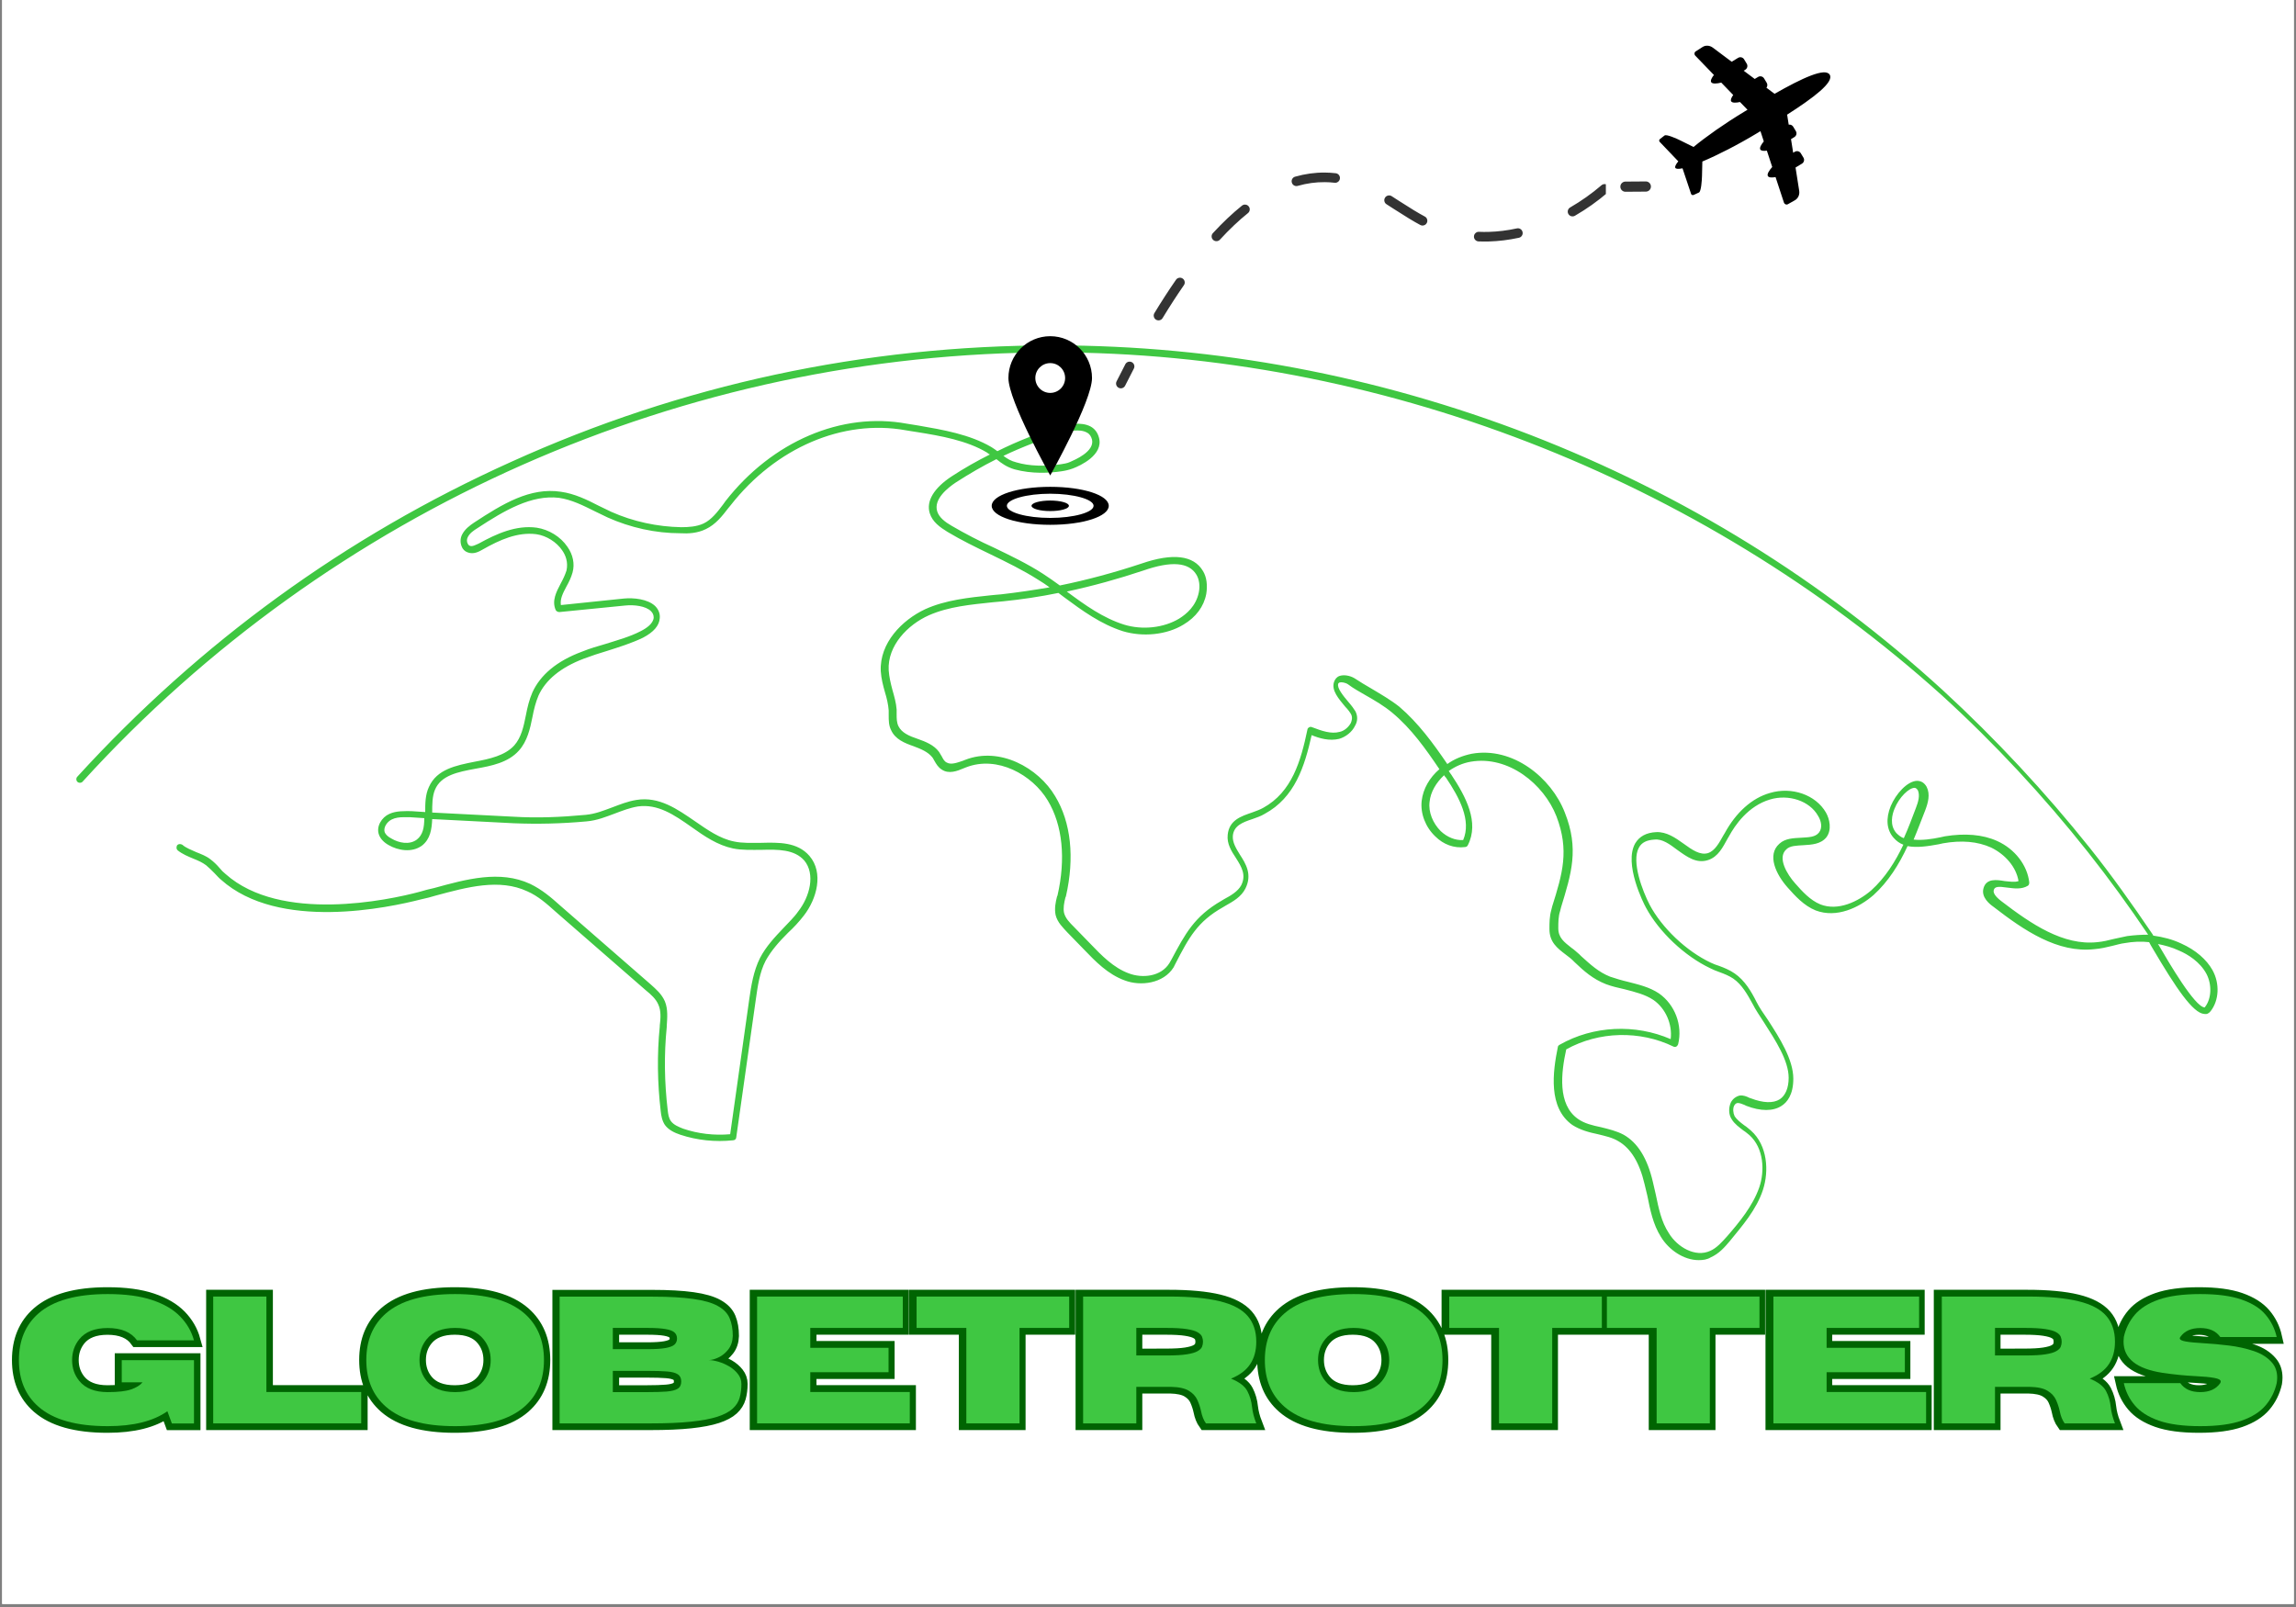 <svg xmlns="http://www.w3.org/2000/svg" xmlns:xlink="http://www.w3.org/1999/xlink" width="500" zoomAndPan="magnify" viewBox="0 0 375 262.5" height="350" preserveAspectRatio="xMidYMid meet" version="1.0"><rect x="0" y="0" width="375" height="262.5" fill="#808080" stroke="none"/><defs><g/><clipPath id="aaf7baaf13"><path d="M 0.355 0 L 374.641 0 L 374.641 262 L 0.355 262 Z M 0.355 0 " clip-rule="nonzero"/></clipPath><clipPath id="cec8c9d31e"><path d="M 12 56.414 L 362.969 56.414 L 362.969 206 L 12 206 Z M 12 56.414 " clip-rule="nonzero"/></clipPath><clipPath id="52542bda27"><path d="M 161.973 79 L 182 79 L 182 85.699 L 161.973 85.699 Z M 161.973 79 " clip-rule="nonzero"/></clipPath><clipPath id="f77bc770a4"><path d="M 188 0 L 262.281 0 L 262.281 53 L 188 53 Z M 188 0 " clip-rule="nonzero"/></clipPath><clipPath id="afed58c54f"><path d="M 270 7.312 L 299 7.312 L 299 34 L 270 34 Z M 270 7.312 " clip-rule="nonzero"/></clipPath><clipPath id="dae55f86c9"><path d="M 0.355 198 L 374.641 198 L 374.641 246 L 0.355 246 Z M 0.355 198 " clip-rule="nonzero"/></clipPath></defs><g clip-path="url(#aaf7baaf13)"><path fill="#ffffff" d="M 0.355 0 L 374.645 0 L 374.645 262 L 0.355 262 Z M 0.355 0 " fill-opacity="1" fill-rule="nonzero"/><path fill="#ffffff" d="M 0.355 0 L 374.645 0 L 374.645 262 L 0.355 262 Z M 0.355 0 " fill-opacity="1" fill-rule="nonzero"/></g><g clip-path="url(#cec8c9d31e)"><path fill="#3fc742" d="M 277.438 205.84 C 275 205.84 272.562 204.164 271.27 202.031 C 269.973 199.973 269.516 197.613 269.059 195.328 C 268.906 194.719 268.754 194.035 268.602 193.426 C 267.766 189.844 266.316 187.559 264.336 186.418 C 263.348 185.809 262.207 185.578 260.988 185.273 C 259.539 184.969 258.094 184.59 256.797 183.754 C 252.84 180.934 253.598 175.145 254.438 171.035 C 254.438 170.883 254.59 170.73 254.742 170.652 C 260.227 167.531 267.078 167.227 272.867 169.738 C 273.172 167.301 272.031 164.711 270.051 163.34 C 268.68 162.43 267.078 162.047 265.328 161.59 C 264.336 161.363 263.273 161.133 262.281 160.754 C 260.148 159.914 258.703 158.621 257.18 157.172 L 256.875 156.867 C 256.492 156.488 256.035 156.184 255.656 155.879 C 254.359 154.887 253.066 153.898 253.066 151.766 C 253.066 150.777 253.066 149.711 253.371 148.645 L 253.523 148.035 C 255.199 142.703 256.34 138.895 254.207 133.336 C 252.152 128.082 246.363 123.359 240.195 124.426 C 238.902 124.652 237.684 125.188 236.617 125.949 C 236.77 126.102 236.844 126.328 236.996 126.48 C 239.434 130.137 241.645 134.324 239.738 138.059 C 239.664 138.211 239.512 138.363 239.281 138.363 C 237.531 138.59 235.777 137.98 234.406 136.609 C 232.809 135.086 231.969 132.879 232.199 130.82 C 232.426 128.844 233.492 127.016 235.094 125.645 C 232.883 122.367 230.523 119.02 227.402 116.43 C 226.031 115.285 224.582 114.449 222.984 113.535 C 222.07 113 221.078 112.469 220.168 111.781 C 219.711 111.477 219.102 111.402 218.797 111.477 C 218.645 111.555 218.566 111.629 218.566 111.707 C 218.34 112.391 219.406 113.688 220.242 114.676 C 220.773 115.285 221.156 115.82 221.383 116.199 C 221.766 116.961 221.766 117.801 221.309 118.562 C 220.852 119.551 219.785 120.387 218.719 120.691 C 217.121 121.074 215.52 120.617 214.227 120.082 C 213.082 125.188 211.484 130.289 206.535 132.953 C 205.926 133.336 205.164 133.562 204.555 133.793 C 202.953 134.324 201.508 134.859 201.355 136.535 C 201.277 137.602 201.887 138.59 202.496 139.582 C 203.488 141.105 204.555 142.855 203.41 145.141 C 202.727 146.512 201.355 147.273 200.137 147.957 L 199.754 148.188 C 195.566 150.547 194.195 153.137 191.988 157.402 L 191.684 158.012 C 190.008 160.676 186.277 161.133 183.688 160.145 C 180.945 159.152 178.887 157.02 177.062 155.117 L 174.32 152.297 C 173.633 151.539 172.719 150.699 172.414 149.48 C 172.188 148.414 172.414 147.348 172.645 146.434 L 172.719 146.281 C 174.09 140.266 173.559 134.781 171.121 130.746 C 168.605 126.559 162.895 123.359 157.793 125.34 L 157.41 125.492 C 156.344 125.949 154.977 126.48 153.832 125.719 C 153.223 125.34 152.918 124.805 152.613 124.273 C 152.461 124.043 152.387 123.816 152.234 123.664 C 151.547 122.824 150.48 122.367 149.262 121.91 C 147.738 121.379 146.215 120.77 145.531 119.246 C 145.148 118.484 145.148 117.648 145.148 116.809 C 145.148 116.582 145.148 116.352 145.148 116.047 C 145.074 115.059 144.844 114.066 144.539 113.078 C 144.238 112.012 143.934 110.867 143.855 109.648 C 143.629 105.004 147.359 101.273 151.09 99.52 C 154.441 97.996 158.25 97.617 161.828 97.238 C 162.363 97.16 162.895 97.16 163.504 97.086 C 166.172 96.781 168.758 96.398 171.426 95.941 C 170.816 95.484 170.207 95.105 169.598 94.723 C 167.082 93.125 164.418 91.828 161.754 90.535 C 159.391 89.391 157.031 88.25 154.746 86.879 C 153.527 86.117 152.309 85.281 151.852 83.832 C 151.242 81.852 152.539 79.719 155.43 77.816 C 157.41 76.52 159.543 75.305 161.676 74.238 C 161.523 74.16 161.371 74.086 161.219 73.934 C 157.945 71.953 153.605 71.191 149.797 70.582 C 149.109 70.504 148.5 70.352 147.891 70.277 C 137.688 68.449 126.719 73.094 119.332 82.539 L 118.953 82.996 C 117.961 84.289 116.895 85.66 115.297 86.422 C 113.926 87.105 112.402 87.184 111.109 87.105 C 107.07 87.105 102.957 86.195 99.227 84.52 C 98.543 84.215 97.855 83.832 97.172 83.527 C 95.191 82.539 93.363 81.625 91.305 81.32 C 86.812 80.785 82.395 83.375 77.98 86.27 C 77.371 86.652 76.684 87.105 76.379 87.793 C 76.227 88.098 76.227 88.477 76.379 88.781 C 76.457 88.934 76.531 89.086 76.762 89.164 C 77.141 89.316 77.676 89.012 78.207 88.781 C 81.102 87.184 84.301 85.738 87.652 86.195 C 89.633 86.5 91.535 87.641 92.676 89.316 C 93.59 90.609 93.895 92.133 93.516 93.504 C 93.285 94.344 92.906 95.105 92.523 95.789 C 91.914 96.934 91.457 97.844 91.609 98.836 L 101.891 97.77 C 103.492 97.617 105.777 97.844 106.996 98.988 C 107.527 99.52 107.832 100.207 107.758 100.969 C 107.68 102.188 106.766 103.254 105.016 104.168 C 103.109 105.082 101.129 105.691 99.227 106.301 C 97.934 106.68 96.562 107.137 95.344 107.594 C 91.535 109.039 89.098 111.098 87.957 113.609 C 87.5 114.676 87.195 115.895 86.965 117.113 C 86.586 119.02 86.129 121.074 84.758 122.598 C 83.004 124.578 80.262 125.109 77.676 125.566 C 74.781 126.102 72.039 126.633 71.047 128.996 C 70.59 130.062 70.59 131.43 70.59 132.727 L 83.918 133.41 C 87.727 133.641 91.535 133.488 95.648 133.105 C 97.246 132.953 98.543 132.422 99.988 131.887 C 101.207 131.43 102.5 130.898 103.949 130.668 C 107.68 130.062 110.652 132.191 113.543 134.172 C 115.523 135.543 117.582 136.992 119.867 137.449 C 121.238 137.754 122.762 137.676 124.281 137.676 C 127.176 137.602 130.223 137.523 132.203 139.809 C 134.562 142.551 133.422 146.816 131.289 149.559 C 130.527 150.547 129.613 151.539 128.699 152.375 C 127.254 153.82 125.957 155.27 125.043 156.945 C 124.055 158.848 123.75 161.133 123.445 163.266 L 120.246 185.809 C 120.246 186.035 120.02 186.266 119.715 186.266 C 116.82 186.57 113.848 186.266 111.109 185.352 C 110.195 185.047 109.203 184.59 108.594 183.754 C 108.137 183.066 107.984 182.23 107.91 181.469 C 107.375 176.898 107.301 172.254 107.758 167.684 L 107.758 167.531 C 107.91 166.312 107.984 165.094 107.527 164.102 C 107.148 163.188 106.309 162.43 105.547 161.82 L 90.773 148.949 C 89.328 147.652 87.879 146.359 86.129 145.598 C 81.559 143.465 76.305 144.91 71.199 146.281 C 70.438 146.512 69.602 146.738 68.84 146.891 C 63.508 148.262 45.535 152.148 36.09 143.691 C 35.711 143.387 35.406 143.008 35.027 142.625 C 34.57 142.168 34.113 141.711 33.656 141.332 C 33.047 140.875 32.359 140.57 31.598 140.266 C 30.684 139.887 29.77 139.504 29.008 138.895 C 28.781 138.668 28.781 138.363 28.934 138.059 C 29.16 137.828 29.465 137.828 29.77 137.98 C 30.379 138.516 31.219 138.82 32.055 139.199 C 32.816 139.504 33.656 139.809 34.34 140.344 C 34.949 140.801 35.406 141.258 35.863 141.789 C 36.168 142.168 36.473 142.473 36.852 142.777 C 45.84 150.777 63.434 147.043 68.535 145.672 C 69.297 145.445 70.133 145.215 70.895 145.062 C 76.152 143.617 81.633 142.094 86.586 144.379 C 88.488 145.293 90.012 146.586 91.535 147.957 L 106.309 160.828 C 107.148 161.59 108.062 162.352 108.594 163.57 C 109.129 164.863 108.977 166.312 108.898 167.605 L 108.898 167.758 C 108.441 172.254 108.52 176.82 109.051 181.316 C 109.129 182 109.203 182.609 109.586 183.145 C 110.043 183.754 110.805 184.059 111.566 184.363 C 114 185.199 116.668 185.504 119.258 185.273 L 122.379 163.188 C 122.684 161.059 123.062 158.621 124.129 156.488 C 125.121 154.582 126.566 153.059 127.938 151.613 C 128.777 150.699 129.691 149.863 130.375 148.871 C 132.281 146.434 133.195 142.777 131.367 140.57 C 129.766 138.742 127.102 138.742 124.359 138.82 C 122.836 138.82 121.16 138.895 119.715 138.59 C 117.199 138.059 115.066 136.609 112.934 135.086 C 110.117 133.105 107.453 131.277 104.176 131.734 C 102.805 131.965 101.664 132.422 100.445 132.879 C 99 133.41 97.551 134.02 95.801 134.172 C 91.609 134.555 87.727 134.629 83.918 134.477 L 70.59 133.793 C 70.516 135.469 70.285 137.066 68.914 138.133 C 67.242 139.352 64.957 138.895 63.508 138.059 C 62.672 137.602 62.137 136.992 61.91 136.383 C 61.375 135.012 62.367 133.488 63.586 132.953 C 64.727 132.422 66.098 132.496 67.164 132.496 L 69.449 132.648 C 69.449 131.277 69.449 129.832 70.059 128.539 C 71.352 125.645 74.477 125.035 77.523 124.426 C 79.957 123.969 82.473 123.434 83.996 121.758 C 85.137 120.465 85.52 118.715 85.898 116.809 C 86.129 115.59 86.434 114.297 86.965 113.078 C 88.262 110.258 90.926 107.977 95.039 106.453 C 96.332 105.918 97.703 105.539 99 105.156 C 100.902 104.547 102.883 104.016 104.633 103.102 C 105.547 102.645 106.691 101.883 106.766 100.891 C 106.766 100.434 106.613 100.129 106.309 99.824 C 105.473 98.988 103.566 98.758 102.121 98.91 L 91.383 99.977 C 91.152 99.977 90.926 99.902 90.773 99.672 C 90.09 98.148 90.848 96.703 91.609 95.258 C 91.992 94.57 92.297 93.887 92.523 93.199 C 92.828 91.828 92.371 90.688 91.84 89.926 C 90.926 88.555 89.25 87.488 87.574 87.258 C 84.527 86.879 81.633 88.172 78.816 89.773 C 78.285 90.078 77.371 90.609 76.379 90.23 C 75.922 90.078 75.543 89.695 75.391 89.238 C 75.16 88.629 75.16 87.945 75.465 87.336 C 75.922 86.422 76.762 85.812 77.445 85.355 C 82.09 82.309 86.586 79.566 91.609 80.328 C 93.82 80.633 95.875 81.625 97.781 82.613 C 98.465 82.918 99.152 83.301 99.836 83.605 C 103.414 85.203 107.375 86.043 111.262 86.117 C 112.402 86.117 113.773 86.043 114.914 85.508 C 116.211 84.898 117.199 83.605 118.113 82.387 L 118.496 81.852 C 126.109 72.105 137.457 67.23 148.121 69.211 C 148.73 69.285 149.414 69.438 150.023 69.516 C 153.984 70.199 158.402 70.961 161.906 73.02 C 162.285 73.246 162.59 73.477 162.895 73.703 C 166.246 72.027 169.75 70.656 173.406 69.59 C 174.32 69.363 176.527 68.828 178.125 69.668 C 178.812 70.047 179.27 70.656 179.496 71.496 C 180.258 74.312 176.453 76.062 175.234 76.52 C 174.625 76.75 173.938 76.902 173.406 76.977 C 171.426 77.281 168.531 77.434 165.715 76.672 C 164.418 76.293 163.582 75.684 162.742 75 C 160.457 76.141 158.25 77.434 156.117 78.805 C 154.746 79.719 152.461 81.547 153.07 83.527 C 153.375 84.52 154.367 85.281 155.434 85.891 C 157.641 87.184 160 88.402 162.363 89.469 C 165.027 90.762 167.77 92.059 170.359 93.734 C 171.273 94.344 172.188 94.953 173.102 95.637 C 177.594 94.723 182.086 93.504 186.43 92.059 C 191.531 90.305 194.957 90.688 196.48 93.277 C 197.09 94.266 197.242 95.637 197.016 97.008 C 196.633 99.062 195.34 100.816 193.281 102.035 C 190.539 103.711 186.656 104.09 183.383 103.102 C 179.801 101.957 176.758 99.75 173.785 97.543 C 173.48 97.312 173.176 97.086 172.871 96.855 C 169.902 97.465 166.855 97.922 163.809 98.227 C 163.277 98.301 162.742 98.301 162.133 98.379 C 158.629 98.758 154.977 99.062 151.699 100.512 C 148.273 102.035 144.922 105.461 145.148 109.496 C 145.227 110.562 145.453 111.555 145.758 112.695 C 146.062 113.762 146.367 114.828 146.445 115.895 C 146.445 116.125 146.445 116.43 146.445 116.656 C 146.445 117.344 146.445 118.027 146.75 118.637 C 147.281 119.703 148.5 120.234 149.871 120.691 C 151.168 121.148 152.539 121.684 153.375 122.824 C 153.527 123.055 153.68 123.359 153.832 123.586 C 154.062 124.043 154.289 124.426 154.672 124.578 C 155.355 124.957 156.344 124.578 157.258 124.273 L 157.641 124.121 C 163.277 121.91 169.598 125.414 172.34 130.062 C 174.93 134.324 175.539 140.113 174.09 146.434 L 174.016 146.586 C 173.785 147.5 173.633 148.34 173.785 149.102 C 174.016 150.016 174.699 150.699 175.387 151.387 L 178.125 154.203 C 179.879 156.031 181.859 158.086 184.371 159 C 186.582 159.84 189.625 159.535 190.996 157.324 L 191.301 156.793 C 193.586 152.527 195.035 149.711 199.527 147.121 L 199.906 146.891 C 201.051 146.281 202.191 145.598 202.727 144.605 C 203.562 142.93 202.801 141.637 201.887 140.191 C 201.125 139.047 200.363 137.828 200.516 136.383 C 200.746 133.945 202.727 133.336 204.477 132.727 C 205.086 132.496 205.773 132.27 206.305 131.965 C 211.027 129.375 212.473 124.273 213.539 119.172 C 213.539 119.02 213.691 118.867 213.844 118.789 C 213.996 118.715 214.148 118.715 214.301 118.789 C 215.902 119.398 217.426 119.93 218.797 119.551 C 219.559 119.398 220.242 118.789 220.625 118.105 C 220.777 117.723 220.926 117.266 220.699 116.734 C 220.547 116.43 220.168 115.895 219.711 115.438 C 218.645 114.145 217.426 112.773 217.883 111.402 C 218.035 110.945 218.34 110.562 218.797 110.41 C 219.48 110.184 220.473 110.336 221.23 110.793 C 222.145 111.402 223.059 111.934 223.973 112.469 C 225.496 113.383 227.098 114.297 228.543 115.438 C 231.668 118.105 234.102 121.453 236.387 124.805 C 237.531 123.969 238.902 123.434 240.348 123.129 C 247.051 121.91 253.371 127.016 255.578 132.727 C 257.941 138.668 256.645 142.703 254.969 148.188 L 254.816 148.797 C 254.512 149.711 254.512 150.699 254.512 151.613 C 254.512 153.211 255.504 153.898 256.645 154.812 C 257.102 155.117 257.484 155.496 257.941 155.879 L 258.246 156.184 C 259.77 157.555 261.062 158.773 262.969 159.535 C 263.883 159.84 264.871 160.145 265.859 160.371 C 267.613 160.828 269.363 161.211 270.965 162.277 C 273.555 164.102 274.848 167.453 274.086 170.578 C 274.012 170.73 273.934 170.883 273.781 170.957 C 273.629 171.035 273.477 171.035 273.324 170.957 C 267.84 168.293 261.141 168.445 255.809 171.414 C 254.969 175.223 254.359 180.402 257.711 182.762 C 258.777 183.523 260.074 183.828 261.52 184.133 C 262.738 184.438 264.035 184.742 265.176 185.352 C 267.461 186.645 269.059 189.16 269.973 193.121 C 270.125 193.73 270.277 194.414 270.43 195.102 C 270.887 197.309 271.344 199.594 272.562 201.422 C 273.934 203.707 276.902 205.457 279.34 204.316 C 280.406 203.859 281.32 202.793 282.082 201.953 C 284.062 199.668 286.273 197.004 287.336 193.957 C 288.25 191.293 288.098 187.559 285.738 185.426 C 285.434 185.199 285.129 184.895 284.75 184.668 C 284.062 184.133 283.301 183.602 282.844 182.84 C 282.312 182.078 282.312 180.934 282.691 180.098 C 282.996 179.488 283.531 179.105 284.141 178.953 C 284.75 178.879 285.281 179.105 285.738 179.336 L 285.969 179.41 C 287.945 180.172 289.621 180.25 290.688 179.562 C 291.602 178.953 292.137 177.734 292.137 176.059 C 292.137 173.242 290.004 169.969 288.098 166.996 C 287.414 165.93 286.727 164.941 286.273 164.027 C 285.434 162.504 284.52 160.828 283.074 159.84 C 282.387 159.383 281.625 159.078 280.789 158.773 C 280.332 158.621 279.797 158.391 279.34 158.164 C 275.152 156.184 270.965 152.223 268.832 148.262 C 268.449 147.578 265.176 141.105 267.078 137.754 C 267.766 136.609 268.906 136 270.508 135.926 C 272.184 135.848 273.629 136.84 275 137.828 C 276.371 138.82 277.664 139.734 278.961 139.352 C 280.102 138.973 280.789 137.676 281.473 136.457 L 281.703 136.078 C 283.531 132.727 286.121 130.363 289.09 129.527 C 292.668 128.461 296.555 129.832 298.227 132.727 C 298.836 133.793 299.219 135.543 298.305 136.762 C 297.391 137.906 295.867 137.98 294.574 138.059 C 293.43 138.133 292.363 138.133 291.754 138.742 C 290.23 140.113 291.906 142.855 293.203 144.301 C 294.344 145.598 295.641 147.043 297.312 147.73 C 300.207 148.871 303.484 147.273 305.617 145.445 C 307.902 143.387 309.574 140.723 310.871 137.98 C 310.262 137.754 309.727 137.371 309.27 136.84 C 308.129 135.543 307.977 133.715 308.812 131.66 C 309.652 129.68 311.48 127.625 313.078 127.547 C 313.766 127.547 314.297 127.852 314.68 128.539 C 315.289 129.758 314.906 131.125 314.449 132.344 C 313.84 133.867 313.23 135.543 312.547 137.145 C 313.918 137.297 315.516 137.066 316.965 136.762 L 317.648 136.609 C 320.922 136.078 323.816 136.305 326.18 137.371 C 329.074 138.668 331.129 141.332 331.434 144.148 C 331.434 144.379 331.355 144.605 331.203 144.684 C 330.215 145.293 328.996 145.141 327.855 144.988 C 326.332 144.758 325.797 144.836 325.645 145.367 C 325.492 145.824 325.875 146.434 326.863 147.195 C 331.738 150.93 336.992 154.508 342.551 153.898 C 343.465 153.82 344.379 153.594 345.293 153.363 C 345.98 153.211 346.664 153.059 347.426 152.906 C 348.57 152.754 349.711 152.68 350.855 152.68 C 347.73 148.035 344.457 143.539 341.027 139.199 C 333.793 130.062 325.797 121.453 317.191 113.609 C 277.59 77.969 224.887 57.559 172.035 57.559 C 111.793 57.559 53.988 83.148 13.473 127.699 C 13.246 127.93 12.863 127.93 12.637 127.699 C 12.406 127.473 12.406 127.09 12.637 126.863 C 32.664 104.93 56.426 87.641 83.461 75.457 C 111.336 62.812 141.191 56.414 172.035 56.414 C 198.691 56.414 224.887 61.367 249.945 71.039 C 275.078 80.785 297.695 94.801 317.344 112.773 C 325.949 120.691 334.023 129.375 341.332 138.516 C 344.914 143.008 348.266 147.73 351.461 152.449 C 351.539 152.527 351.613 152.68 351.691 152.832 C 353.289 153.059 354.812 153.441 356.262 154.125 C 358.621 155.191 360.375 156.715 361.363 158.469 C 362.582 160.676 362.43 163.418 361.059 165.168 C 360.754 165.551 360.449 165.703 359.992 165.625 C 358.164 165.473 355.422 161.438 351.613 154.965 C 351.387 154.582 351.16 154.203 351.008 153.898 C 349.711 153.746 348.34 153.82 347.047 154.051 C 346.359 154.125 345.676 154.355 344.988 154.508 C 344.074 154.734 343.086 154.965 342.094 155.039 C 336.078 155.727 330.594 151.996 325.57 148.109 C 325.035 147.73 323.512 146.586 323.969 145.062 C 324.426 143.465 326.102 143.691 327.398 143.922 C 328.234 143.996 329.074 144.148 329.68 143.922 C 329.301 141.637 327.551 139.582 325.188 138.438 C 322.98 137.449 320.391 137.219 317.344 137.754 L 316.66 137.906 C 314.984 138.211 313.156 138.516 311.555 138.211 C 310.184 141.18 308.434 143.996 305.996 146.207 C 303.637 148.262 299.98 150.016 296.555 148.719 C 294.648 147.957 293.203 146.359 291.984 144.988 C 290.078 142.855 288.555 139.656 290.613 137.828 C 291.602 136.914 292.973 136.914 294.191 136.84 C 295.41 136.762 296.477 136.762 297.086 136 C 297.695 135.238 297.465 134.098 296.934 133.258 C 295.562 130.82 292.137 129.68 289.09 130.594 C 285.512 131.66 283.379 134.781 282.387 136.609 L 282.16 136.992 C 281.398 138.363 280.637 139.961 278.961 140.496 C 277.055 141.105 275.531 139.961 273.934 138.82 C 272.715 137.906 271.496 136.992 270.203 137.145 C 268.984 137.219 268.145 137.602 267.688 138.438 C 266.395 140.723 268.297 145.598 269.441 147.805 C 271.422 151.539 275.379 155.344 279.418 157.25 C 279.875 157.477 280.332 157.629 280.789 157.781 C 281.625 158.086 282.539 158.469 283.301 159 C 284.977 160.145 286.043 161.973 286.879 163.645 C 287.336 164.559 288.023 165.551 288.707 166.539 C 290.688 169.586 292.898 173.09 292.898 176.211 C 292.898 178.879 291.832 180.098 290.992 180.629 C 289.621 181.543 287.566 181.543 285.207 180.629 L 284.902 180.477 C 284.52 180.324 284.141 180.172 283.836 180.172 C 283.605 180.172 283.379 180.324 283.227 180.629 C 282.996 181.086 283.074 181.848 283.301 182.305 C 283.684 182.914 284.293 183.371 284.902 183.828 C 285.281 184.059 285.586 184.363 285.969 184.668 C 288.707 187.102 288.938 191.293 287.945 194.34 C 286.879 197.613 284.52 200.277 282.539 202.715 C 281.703 203.707 280.789 204.773 279.418 205.383 C 278.809 205.762 278.121 205.84 277.438 205.84 Z M 352.453 154.203 C 352.527 154.277 352.527 154.355 352.605 154.43 C 354.203 157.172 358.469 164.484 360.07 164.559 C 360.07 164.559 360.145 164.559 360.145 164.484 C 361.211 163.113 361.289 160.828 360.375 159.078 C 359.309 157.098 357.328 155.879 355.879 155.27 C 354.738 154.734 353.594 154.43 352.453 154.203 Z M 65.945 133.488 C 65.262 133.488 64.574 133.562 63.965 133.867 C 63.203 134.25 62.594 135.164 62.824 135.926 C 62.977 136.305 63.355 136.688 63.965 136.992 C 65.109 137.676 66.859 138.059 68.078 137.145 C 69.066 136.383 69.297 135.164 69.297 133.641 L 66.938 133.488 C 66.633 133.488 66.25 133.488 65.945 133.488 Z M 235.855 126.633 C 234.559 127.852 233.645 129.375 233.492 130.973 C 233.266 132.648 234.027 134.477 235.32 135.773 C 236.387 136.762 237.684 137.297 238.977 137.219 C 240.348 134.02 238.367 130.289 236.16 127.016 C 236.082 126.938 235.93 126.785 235.855 126.633 Z M 312.699 128.691 C 312.699 128.691 312.621 128.691 312.699 128.691 C 311.785 128.691 310.184 130.215 309.422 132.117 C 309.043 133.031 308.586 134.781 309.727 136.078 C 310.109 136.457 310.488 136.762 310.945 136.914 C 311.707 135.238 312.316 133.562 312.926 131.965 C 313.309 130.973 313.613 129.91 313.23 129.07 C 313.004 128.766 312.852 128.691 312.699 128.691 Z M 174.242 96.629 C 174.32 96.629 174.32 96.629 174.242 96.629 C 177.211 98.836 180.184 100.969 183.609 102.035 C 186.582 102.949 190.082 102.566 192.598 101.043 C 193.816 100.281 195.34 98.988 195.797 96.781 C 196.023 95.715 195.871 94.648 195.414 93.887 C 194.195 91.828 191.301 91.602 186.734 93.199 C 182.621 94.57 178.508 95.715 174.242 96.629 Z M 163.887 74.465 C 164.496 74.922 165.105 75.305 166.02 75.531 C 168.074 76.141 170.664 76.215 173.254 75.836 C 173.711 75.762 174.32 75.684 174.777 75.457 C 175.461 75.152 178.812 73.781 178.355 71.801 C 178.203 71.266 177.973 70.887 177.516 70.656 C 176.301 69.973 174.32 70.504 173.711 70.656 C 170.359 71.723 167.082 72.941 163.887 74.465 Z M 163.887 74.465 " fill-opacity="1" fill-rule="nonzero"/></g><g clip-path="url(#52542bda27)"><path fill="#000000" d="M 171.531 85.727 C 166.172 85.727 161.973 84.367 161.973 82.625 C 161.973 80.887 166.172 79.523 171.531 79.523 C 176.891 79.523 181.09 80.887 181.09 82.625 C 181.09 84.367 176.891 85.727 171.531 85.727 Z M 171.531 80.648 C 167.691 80.648 164.449 81.555 164.449 82.621 C 164.449 83.695 167.691 84.602 171.531 84.602 C 175.367 84.602 178.613 83.695 178.613 82.621 C 178.613 81.555 175.367 80.648 171.531 80.648 Z M 171.531 80.648 " fill-opacity="1" fill-rule="nonzero"/></g><path fill="#000000" d="M 174.582 82.621 C 174.582 82.734 174.504 82.848 174.352 82.953 C 174.195 83.059 173.977 83.148 173.688 83.23 C 173.402 83.312 173.074 83.375 172.699 83.418 C 172.324 83.461 171.934 83.48 171.531 83.48 C 171.125 83.48 170.738 83.461 170.363 83.418 C 169.988 83.375 169.66 83.312 169.371 83.23 C 169.086 83.148 168.867 83.059 168.711 82.953 C 168.555 82.848 168.477 82.734 168.477 82.621 C 168.477 82.508 168.555 82.398 168.711 82.293 C 168.867 82.188 169.086 82.094 169.371 82.016 C 169.66 81.934 169.988 81.871 170.363 81.828 C 170.738 81.785 171.125 81.762 171.531 81.762 C 171.934 81.762 172.324 81.785 172.699 81.828 C 173.074 81.871 173.402 81.934 173.688 82.016 C 173.977 82.094 174.195 82.188 174.352 82.293 C 174.504 82.398 174.582 82.508 174.582 82.621 Z M 174.582 82.621 " fill-opacity="1" fill-rule="nonzero"/><path fill="#000000" d="M 171.531 54.918 C 167.762 54.918 164.703 57.977 164.703 61.746 C 164.703 65.516 171.531 77.664 171.531 77.664 C 171.531 77.664 178.355 65.516 178.355 61.746 C 178.355 57.977 175.301 54.918 171.531 54.918 Z M 171.531 64.18 C 170.184 64.18 169.098 63.09 169.098 61.746 C 169.098 60.402 170.184 59.312 171.531 59.312 C 172.875 59.312 173.965 60.402 173.965 61.746 C 173.965 63.09 172.875 64.18 171.531 64.18 Z M 171.531 64.18 " fill-opacity="1" fill-rule="nonzero"/><path stroke-linecap="round" transform="matrix(0.255, 0, 0, 0.255, 161.973, -42.167)" fill="none" stroke-linejoin="round" d="M 82.714 411.042 C 84.596 407.292 86.448 403.634 88.316 400.083 " stroke="#333333" stroke-width="6.133" stroke-opacity="1" stroke-miterlimit="4"/><g clip-path="url(#f77bc770a4)"><path fill="#333333" d="M 188.547 51.141 C 189.723 49.203 190.898 47.391 192.074 45.699 C 192.199 45.52 192.367 45.414 192.578 45.375 C 192.789 45.336 192.984 45.379 193.164 45.5 C 193.34 45.625 193.449 45.793 193.488 46.004 C 193.527 46.219 193.484 46.414 193.359 46.59 C 192.203 48.258 191.047 50.043 189.887 51.953 C 189.773 52.141 189.613 52.258 189.402 52.309 C 189.191 52.359 188.996 52.328 188.809 52.219 C 188.625 52.105 188.508 51.945 188.457 51.734 C 188.406 51.523 188.434 51.328 188.547 51.141 Z M 198.098 38.082 C 199.684 36.359 201.266 34.863 202.844 33.594 C 203.012 33.457 203.203 33.402 203.418 33.426 C 203.633 33.445 203.809 33.543 203.945 33.711 C 204.082 33.879 204.137 34.07 204.113 34.285 C 204.09 34.5 203.992 34.676 203.824 34.812 C 202.305 36.035 200.781 37.477 199.25 39.145 C 199.102 39.301 198.922 39.387 198.707 39.395 C 198.492 39.402 198.305 39.336 198.145 39.188 C 197.984 39.043 197.902 38.859 197.891 38.645 C 197.883 38.43 197.953 38.242 198.098 38.082 Z M 211.531 28.859 C 213.156 28.398 214.781 28.172 216.406 28.188 C 217 28.191 217.582 28.23 218.16 28.297 C 218.375 28.324 218.547 28.422 218.684 28.59 C 218.816 28.762 218.871 28.953 218.844 29.168 C 218.82 29.383 218.723 29.555 218.551 29.691 C 218.383 29.824 218.191 29.879 217.977 29.852 C 217.457 29.789 216.93 29.758 216.395 29.754 C 214.918 29.738 213.438 29.941 211.957 30.363 C 211.75 30.422 211.551 30.402 211.363 30.297 C 211.176 30.191 211.051 30.035 210.992 29.824 C 210.934 29.617 210.953 29.418 211.059 29.23 C 211.164 29.043 211.32 28.918 211.531 28.859 Z M 227.297 32.043 C 227.57 32.215 227.977 32.48 228.52 32.832 C 230.332 34.004 231.727 34.848 232.707 35.367 C 232.898 35.469 233.023 35.621 233.086 35.828 C 233.152 36.035 233.133 36.234 233.031 36.426 C 232.93 36.617 232.773 36.742 232.57 36.805 C 232.363 36.871 232.164 36.852 231.973 36.75 C 230.953 36.211 229.52 35.34 227.672 34.145 C 227.133 33.797 226.727 33.535 226.457 33.363 C 226.277 33.25 226.16 33.086 226.113 32.875 C 226.066 32.664 226.102 32.465 226.219 32.285 C 226.332 32.102 226.496 31.988 226.707 31.941 C 226.918 31.895 227.117 31.926 227.297 32.043 Z M 241.555 37.867 C 242.074 37.891 242.602 37.895 243.137 37.879 C 244.652 37.836 246.188 37.648 247.746 37.309 C 247.957 37.262 248.152 37.297 248.336 37.414 C 248.516 37.531 248.629 37.695 248.676 37.906 C 248.723 38.117 248.688 38.312 248.57 38.496 C 248.453 38.68 248.289 38.793 248.078 38.84 C 246.426 39.195 244.793 39.398 243.18 39.445 C 242.609 39.461 242.043 39.457 241.484 39.434 C 241.27 39.422 241.09 39.34 240.941 39.18 C 240.797 39.02 240.727 38.832 240.738 38.617 C 240.746 38.402 240.832 38.219 240.992 38.074 C 241.148 37.926 241.34 37.859 241.555 37.867 Z M 256.449 33.887 C 258.258 32.84 259.965 31.633 261.562 30.262 C 261.727 30.121 261.918 30.059 262.133 30.074 C 262.348 30.094 262.527 30.184 262.668 30.348 C 262.809 30.512 262.871 30.699 262.852 30.914 C 262.836 31.133 262.746 31.309 262.582 31.449 C 260.906 32.883 259.125 34.148 257.23 35.242 C 257.043 35.348 256.844 35.375 256.637 35.32 C 256.43 35.266 256.27 35.141 256.16 34.957 C 256.055 34.77 256.027 34.57 256.082 34.363 C 256.141 34.152 256.262 33.996 256.449 33.887 Z M 267.734 23.219 C 268.531 21.973 269.207 20.703 269.762 19.41 C 270.02 18.812 270.25 18.219 270.449 17.625 C 270.52 17.418 270.652 17.27 270.844 17.172 C 271.039 17.078 271.238 17.062 271.441 17.133 C 271.645 17.203 271.797 17.332 271.895 17.527 C 271.988 17.719 272.004 17.918 271.934 18.125 C 271.719 18.758 271.477 19.395 271.199 20.031 C 270.609 21.398 269.895 22.742 269.055 24.059 C 268.938 24.242 268.773 24.355 268.562 24.402 C 268.352 24.449 268.156 24.414 267.973 24.297 C 267.793 24.184 267.676 24.02 267.629 23.809 C 267.582 23.598 267.617 23.398 267.734 23.219 Z M 271.414 8.434 C 271.352 7.727 271.227 6.688 271.039 5.316 C 270.844 3.871 270.719 2.785 270.66 2.066 C 270.645 1.852 270.703 1.66 270.844 1.496 C 270.984 1.332 271.164 1.242 271.379 1.223 C 271.594 1.207 271.785 1.266 271.949 1.406 C 272.113 1.547 272.203 1.727 272.223 1.941 C 272.277 2.633 272.398 3.688 272.594 5.109 C 272.781 6.5 272.906 7.562 272.973 8.293 C 272.992 8.512 272.934 8.699 272.793 8.867 C 272.656 9.031 272.48 9.125 272.262 9.145 C 272.047 9.164 271.859 9.105 271.691 8.965 C 271.527 8.828 271.434 8.648 271.414 8.434 Z M 272.73 -7.617 C 273.84 -9.434 275.363 -11.066 277.301 -12.52 C 277.473 -12.648 277.664 -12.699 277.879 -12.668 C 278.094 -12.637 278.266 -12.535 278.395 -12.363 C 278.523 -12.191 278.574 -11.996 278.543 -11.781 C 278.512 -11.57 278.41 -11.398 278.238 -11.266 C 276.465 -9.938 275.074 -8.445 274.066 -6.801 C 273.953 -6.617 273.793 -6.5 273.582 -6.449 C 273.371 -6.398 273.176 -6.43 272.992 -6.539 C 272.809 -6.652 272.688 -6.816 272.637 -7.023 C 272.586 -7.234 272.617 -7.434 272.73 -7.617 Z M 286.055 -16.961 C 287.961 -17.621 290.047 -18.207 292.305 -18.715 C 292.516 -18.766 292.715 -18.73 292.895 -18.613 C 293.078 -18.5 293.195 -18.336 293.242 -18.125 C 293.289 -17.914 293.254 -17.719 293.141 -17.535 C 293.023 -17.352 292.859 -17.238 292.648 -17.188 C 290.445 -16.691 288.418 -16.125 286.57 -15.48 C 286.363 -15.41 286.164 -15.422 285.969 -15.516 C 285.777 -15.609 285.645 -15.762 285.574 -15.965 C 285.5 -16.168 285.512 -16.367 285.609 -16.562 C 285.703 -16.758 285.852 -16.891 286.055 -16.961 Z M 301.859 -20.297 C 303.91 -20.535 306.062 -20.73 308.312 -20.883 C 308.531 -20.895 308.719 -20.832 308.883 -20.691 C 309.043 -20.547 309.133 -20.367 309.148 -20.152 C 309.16 -19.938 309.098 -19.75 308.957 -19.586 C 308.812 -19.422 308.633 -19.336 308.418 -19.32 C 306.191 -19.172 304.062 -18.98 302.039 -18.742 C 301.824 -18.719 301.633 -18.773 301.461 -18.906 C 301.293 -19.043 301.195 -19.215 301.172 -19.43 C 301.145 -19.645 301.199 -19.84 301.336 -20.008 C 301.469 -20.176 301.645 -20.273 301.859 -20.297 Z M 301.859 -20.297 " fill-opacity="1" fill-rule="nonzero"/></g><g clip-path="url(#afed58c54f)"><path fill="#000000" d="M 293.859 31.16 L 293.262 27.367 L 294.312 26.73 C 294.648 26.527 294.758 26.086 294.555 25.754 L 294.117 25.031 C 293.914 24.695 293.477 24.59 293.141 24.793 L 292.875 24.949 L 292.52 22.723 L 293.07 22.391 C 293.406 22.188 293.516 21.75 293.312 21.414 L 292.875 20.691 C 292.719 20.434 292.426 20.312 292.145 20.363 L 291.887 18.727 C 296.242 15.941 299.574 13.418 298.844 12.207 C 298.113 10.996 294.328 12.766 289.832 15.324 L 288.508 14.328 C 288.68 14.105 288.711 13.789 288.555 13.527 L 288.121 12.809 C 287.918 12.473 287.477 12.363 287.145 12.566 L 286.594 12.898 L 284.789 11.547 L 285.055 11.387 C 285.387 11.184 285.496 10.746 285.293 10.41 L 284.859 9.691 C 284.656 9.355 284.215 9.246 283.883 9.449 L 282.828 10.086 L 279.75 7.781 C 279.234 7.398 278.566 7.355 278.062 7.684 L 276.945 8.402 C 276.703 8.559 276.688 8.926 276.926 9.133 L 279.93 12.246 C 279.574 12.695 279.332 13.164 279.484 13.422 C 279.676 13.742 280.438 13.668 281.129 13.492 L 283.082 15.516 C 282.793 15.918 282.609 16.312 282.746 16.547 C 282.922 16.836 283.555 16.805 284.191 16.664 L 285.414 17.93 C 285.246 18.031 285.078 18.129 284.914 18.23 C 281.68 20.18 278.688 22.289 276.594 24.016 L 276.602 24.008 C 276.602 24.008 275.609 23.527 274.5 22.965 C 273.855 22.641 272.176 21.891 271.867 22.133 L 271.109 22.719 C 270.977 22.824 270.949 23.02 271.055 23.152 L 274.113 26.355 C 273.699 26.855 273.516 27.23 273.629 27.422 C 273.746 27.613 274.168 27.625 274.801 27.492 L 276.207 31.688 C 276.277 31.844 276.461 31.914 276.617 31.844 L 277.488 31.445 C 277.844 31.285 277.969 29.449 277.984 28.73 C 278.004 27.484 278.039 26.383 278.039 26.383 L 278.035 26.387 C 280.535 25.336 283.801 23.676 287.031 21.727 C 287.195 21.625 287.363 21.527 287.531 21.426 L 288.078 23.098 C 287.664 23.594 287.336 24.141 287.512 24.426 C 287.648 24.656 288.086 24.676 288.578 24.609 L 289.453 27.277 C 288.973 27.809 288.555 28.449 288.746 28.766 C 288.906 29.027 289.434 29.027 289.996 28.926 L 291.348 33.035 C 291.422 33.34 291.754 33.5 292.008 33.359 L 293.164 32.707 C 293.684 32.406 293.961 31.797 293.859 31.16 Z M 293.859 31.16 " fill-opacity="1" fill-rule="nonzero"/></g><path stroke-linecap="round" transform="matrix(0.271, 0, 0, 0.271, 99.882, 7.457)" fill="none" stroke-linejoin="round" d="M 611.06 85.001 C 615.072 84.943 619.171 84.914 623.356 84.914 " stroke="#333333" stroke-width="6.133" stroke-opacity="1" stroke-miterlimit="4"/><g clip-path="url(#dae55f86c9)"><path stroke-linecap="butt" transform="matrix(0.779, 0, 0, 0.779, -41.155, 202.888)" fill="none" stroke-linejoin="miter" d="M 75.369 38.573 C 68.803 38.573 63.972 37.225 60.875 34.519 C 58.133 32.123 56.76 28.865 56.76 24.741 C 56.76 20.606 58.133 17.344 60.875 14.948 C 63.972 12.247 68.803 10.893 75.369 10.893 C 79.112 10.893 82.22 11.314 84.7 12.151 C 87.186 12.993 89.131 14.136 90.544 15.584 C 91.957 17.038 92.924 18.707 93.441 20.596 L 81.518 20.596 C 80.27 18.877 78.22 18.02 75.369 18.02 C 72.677 18.02 70.698 18.792 69.425 20.335 C 68.417 21.583 67.911 23.052 67.911 24.741 C 67.911 26.435 68.417 27.898 69.425 29.131 C 70.698 30.675 72.677 31.446 75.369 31.446 C 77.544 31.446 79.177 31.256 80.27 30.88 C 81.363 30.504 82.159 30.013 82.666 29.407 L 78.315 29.407 L 78.315 24.741 L 93.441 24.741 L 93.441 38.017 L 88.815 38.017 L 87.868 35.446 C 84.921 37.531 80.751 38.573 75.369 38.573 Z M 128.487 38.002 L 97.475 38.002 L 97.475 11.43 L 108.621 11.43 L 108.621 31.426 L 128.487 31.426 Z M 148.168 38.573 C 141.598 38.573 136.767 37.225 133.669 34.519 C 130.928 32.123 129.56 28.86 129.56 24.726 C 129.56 20.601 130.928 17.344 133.669 14.948 C 136.767 12.247 141.598 10.893 148.168 10.893 C 154.733 10.893 159.565 12.247 162.667 14.948 C 165.403 17.344 166.777 20.601 166.777 24.726 C 166.777 28.86 165.403 32.123 162.667 34.519 C 159.565 37.225 154.733 38.573 148.168 38.573 Z M 148.168 31.446 C 150.859 31.446 152.834 30.675 154.092 29.131 C 155.104 27.883 155.611 26.415 155.611 24.726 C 155.611 23.032 155.104 21.568 154.092 20.335 C 152.834 18.782 150.859 18.005 148.168 18.005 C 145.477 18.005 143.497 18.782 142.224 20.335 C 141.212 21.568 140.706 23.032 140.706 24.726 C 140.706 26.415 141.212 27.883 142.224 29.131 C 143.497 30.675 145.477 31.446 148.168 31.446 Z M 189.119 38.002 L 170.069 38.002 L 170.069 11.45 L 189.524 11.45 C 192.983 11.45 195.829 11.605 198.064 11.921 C 200.295 12.237 202.019 12.728 203.226 13.404 C 204.439 14.076 205.261 14.928 205.692 15.965 C 206.123 17.003 206.339 18.246 206.339 19.689 C 206.304 20.822 205.988 21.764 205.401 22.511 C 204.815 23.257 204.134 23.814 203.347 24.179 C 202.565 24.54 201.878 24.726 201.282 24.726 C 201.863 24.726 202.545 24.841 203.322 25.066 C 204.098 25.297 204.855 25.628 205.587 26.059 C 206.324 26.49 206.935 27.016 207.421 27.632 C 207.907 28.249 208.153 28.951 208.153 29.742 C 208.153 30.78 208.033 31.727 207.792 32.594 C 207.551 33.456 207.07 34.223 206.349 34.889 C 205.627 35.556 204.56 36.122 203.156 36.583 C 201.748 37.044 199.904 37.4 197.628 37.641 C 195.348 37.881 192.511 38.002 189.119 38.002 Z M 188.492 22.445 C 190.121 22.445 191.384 22.365 192.276 22.205 C 193.173 22.044 193.789 21.804 194.135 21.473 C 194.481 21.147 194.656 20.731 194.656 20.225 C 194.656 19.709 194.481 19.283 194.135 18.957 C 193.789 18.632 193.173 18.391 192.276 18.236 C 191.384 18.08 190.121 18.005 188.492 18.005 L 181.215 18.005 L 181.215 22.445 Z M 188.492 31.446 C 190.156 31.446 191.509 31.401 192.547 31.316 C 193.584 31.231 194.341 31.03 194.822 30.725 C 195.303 30.414 195.544 29.913 195.544 29.221 C 195.544 28.535 195.303 28.028 194.822 27.713 C 194.341 27.402 193.584 27.201 192.547 27.121 C 191.509 27.041 190.156 27.001 188.492 27.001 L 181.215 27.001 L 181.215 31.446 Z M 243.44 38.002 L 211.446 38.002 L 211.446 11.43 L 241.977 11.43 L 241.977 18.005 L 222.592 18.005 L 222.592 22.17 L 238.975 22.17 L 238.975 27.282 L 222.592 27.282 L 222.592 31.426 L 243.44 31.426 Z M 266.434 38.002 L 255.288 38.002 L 255.288 18.005 L 244.878 18.005 L 244.878 11.43 L 276.838 11.43 L 276.838 18.005 L 266.434 18.005 Z M 316.034 38.002 L 305.5 38.002 C 305.019 37.335 304.678 36.483 304.477 35.446 C 304.307 34.644 304.046 33.857 303.7 33.085 C 303.355 32.313 302.763 31.672 301.916 31.161 C 301.069 30.644 299.811 30.374 298.148 30.334 L 290.906 30.334 L 290.906 38.002 L 279.76 38.002 L 279.76 11.43 L 297.887 11.43 C 302.222 11.43 305.715 11.755 308.376 12.402 C 311.038 13.048 312.977 14.071 314.2 15.459 C 315.423 16.847 316.034 18.657 316.034 20.892 C 316.034 22.756 315.608 24.325 314.766 25.593 C 313.919 26.866 312.581 27.873 310.757 28.615 C 312.521 29.341 313.669 30.213 314.19 31.231 C 314.716 32.253 315.042 33.371 315.162 34.594 C 315.287 35.681 315.578 36.814 316.034 38.002 Z M 290.906 23.778 L 297.275 23.763 C 299.055 23.763 300.458 23.683 301.48 23.523 C 302.503 23.363 303.259 23.142 303.751 22.861 C 304.237 22.586 304.547 22.275 304.683 21.939 C 304.818 21.598 304.888 21.248 304.888 20.892 C 304.888 20.536 304.818 20.18 304.683 19.834 C 304.547 19.488 304.237 19.178 303.751 18.902 C 303.259 18.621 302.503 18.406 301.48 18.246 C 300.458 18.085 299.055 18.005 297.275 18.005 L 290.906 18.005 Z M 336.452 38.573 C 329.886 38.573 325.05 37.225 321.953 34.519 C 319.212 32.123 317.843 28.86 317.843 24.726 C 317.843 20.601 319.212 17.344 321.953 14.948 C 325.05 12.247 329.886 10.893 336.452 10.893 C 343.017 10.893 347.853 12.247 350.951 14.948 C 353.692 17.344 355.06 20.601 355.06 24.726 C 355.06 28.86 353.692 32.123 350.951 34.519 C 347.853 37.225 343.017 38.573 336.452 38.573 Z M 336.452 31.446 C 339.143 31.446 341.118 30.675 342.376 29.131 C 343.388 27.883 343.894 26.415 343.894 24.726 C 343.894 23.032 343.388 21.568 342.376 20.335 C 341.118 18.782 339.143 18.005 336.452 18.005 C 333.76 18.005 331.781 18.782 330.508 20.335 C 329.496 21.568 328.989 23.032 328.989 24.726 C 328.989 26.415 329.496 27.883 330.508 29.131 C 331.781 30.675 333.76 31.446 336.452 31.446 Z M 378.054 38.002 L 366.908 38.002 L 366.908 18.005 L 356.498 18.005 L 356.498 11.43 L 388.458 11.43 L 388.458 18.005 L 378.054 18.005 Z M 411.081 38.002 L 399.935 38.002 L 399.935 18.005 L 389.53 18.005 L 389.53 11.43 L 421.485 11.43 L 421.485 18.005 L 411.081 18.005 Z M 456.406 38.002 L 424.412 38.002 L 424.412 11.43 L 454.943 11.43 L 454.943 18.005 L 435.558 18.005 L 435.558 22.17 L 451.941 22.17 L 451.941 27.282 L 435.558 27.282 L 435.558 31.426 L 456.406 31.426 Z M 495.968 38.002 L 485.434 38.002 C 484.953 37.335 484.612 36.483 484.416 35.446 C 484.246 34.644 483.985 33.857 483.64 33.085 C 483.294 32.313 482.697 31.672 481.85 31.161 C 481.008 30.644 479.751 30.374 478.087 30.334 L 470.845 30.334 L 470.845 38.002 L 459.699 38.002 L 459.699 11.43 L 477.826 11.43 C 482.156 11.43 485.654 11.755 488.315 12.402 C 490.972 13.048 492.916 14.071 494.139 15.459 C 495.357 16.847 495.968 18.657 495.968 20.892 C 495.968 22.756 495.547 24.325 494.7 25.593 C 493.858 26.866 492.52 27.873 490.691 28.615 C 492.46 29.341 493.603 30.213 494.129 31.231 C 494.65 32.253 494.976 33.371 495.101 34.594 C 495.222 35.681 495.512 36.814 495.968 38.002 Z M 470.845 23.778 L 477.215 23.763 C 478.994 23.763 480.392 23.683 481.419 23.523 C 482.442 23.363 483.199 23.142 483.685 22.861 C 484.171 22.586 484.487 22.275 484.622 21.939 C 484.757 21.598 484.822 21.248 484.822 20.892 C 484.822 20.536 484.757 20.18 484.622 19.834 C 484.487 19.488 484.171 19.178 483.685 18.902 C 483.199 18.621 482.442 18.406 481.419 18.246 C 480.392 18.085 478.994 18.005 477.215 18.005 L 470.845 18.005 Z M 513.85 38.573 C 510.262 38.573 507.365 38.187 505.17 37.415 C 502.97 36.643 501.296 35.586 500.148 34.233 C 499 32.88 498.229 31.321 497.838 29.557 L 509.665 29.557 C 510.542 30.815 511.941 31.446 513.85 31.446 C 515.764 31.446 517.158 30.815 518.035 29.557 C 518.11 29.432 518.145 29.321 518.145 29.221 C 518.145 28.89 517.704 28.64 516.822 28.474 C 515.94 28.309 514.622 28.179 512.873 28.094 C 510.663 27.993 508.342 27.763 505.906 27.392 C 500.489 26.55 497.783 24.375 497.783 20.857 C 497.783 20.556 497.798 20.245 497.838 19.909 C 498.229 18.145 499 16.587 500.148 15.234 C 501.296 13.885 502.97 12.823 505.17 12.051 C 507.365 11.279 510.262 10.893 513.85 10.893 C 517.443 10.893 520.34 11.279 522.535 12.051 C 524.73 12.823 526.404 13.885 527.552 15.234 C 528.7 16.587 529.471 18.145 529.867 19.909 L 518.035 19.909 C 517.158 18.652 515.764 18.02 513.85 18.02 C 511.941 18.02 510.542 18.652 509.665 19.909 C 509.605 20.01 509.575 20.1 509.575 20.19 C 509.575 20.486 509.996 20.701 510.843 20.847 C 511.69 20.987 512.933 21.107 514.582 21.208 C 516.231 21.303 517.985 21.463 519.849 21.689 C 521.713 21.909 523.457 22.295 525.081 22.846 C 526.705 23.393 527.973 24.204 528.885 25.282 C 529.602 26.109 529.962 27.156 529.962 28.429 C 529.962 28.785 529.927 29.161 529.867 29.557 C 529.471 31.321 528.7 32.88 527.552 34.233 C 526.404 35.586 524.73 36.643 522.535 37.415 C 520.34 38.187 517.443 38.573 513.85 38.573 Z M 513.85 38.573 " stroke="#006402" stroke-width="2.845" stroke-opacity="1" stroke-miterlimit="4"/></g><g fill="#3fc742" fill-opacity="1"><g transform="translate(1.933, 232.507)"><g><path d="M 15.656 0.453 C 10.539 0.453 6.773 -0.602 4.359 -2.719 C 2.223 -4.582 1.156 -7.117 1.156 -10.328 C 1.156 -13.555 2.223 -16.102 4.359 -17.969 C 6.773 -20.07 10.539 -21.125 15.656 -21.125 C 18.57 -21.125 21 -20.797 22.938 -20.141 C 24.875 -19.492 26.391 -18.602 27.484 -17.469 C 28.586 -16.344 29.344 -15.039 29.75 -13.562 L 20.453 -13.562 C 19.484 -14.906 17.883 -15.578 15.656 -15.578 C 13.562 -15.578 12.02 -14.973 11.031 -13.766 C 10.238 -12.797 9.844 -11.648 9.844 -10.328 C 9.844 -9.016 10.238 -7.879 11.031 -6.922 C 12.02 -5.711 13.562 -5.109 15.656 -5.109 C 17.352 -5.109 18.625 -5.254 19.469 -5.547 C 20.32 -5.836 20.945 -6.223 21.344 -6.703 L 17.953 -6.703 L 17.953 -10.328 L 29.75 -10.328 L 29.75 0.016 L 26.141 0.016 L 25.406 -1.984 C 23.102 -0.359 19.852 0.453 15.656 0.453 Z M 15.656 0.453 "/></g></g></g><g fill="#3fc742" fill-opacity="1"><g transform="translate(32.51, 232.507)"><g><path d="M 26.484 0 L 2.312 0 L 2.312 -20.719 L 11 -20.719 L 11 -5.125 L 26.484 -5.125 Z M 26.484 0 "/></g></g></g><g fill="#3fc742" fill-opacity="1"><g transform="translate(58.673, 232.507)"><g><path d="M 15.656 0.453 C 10.539 0.453 6.773 -0.602 4.359 -2.719 C 2.223 -4.582 1.156 -7.125 1.156 -10.344 C 1.156 -13.562 2.223 -16.102 4.359 -17.969 C 6.773 -20.07 10.539 -21.125 15.656 -21.125 C 20.781 -21.125 24.551 -20.07 26.969 -17.969 C 29.102 -16.102 30.172 -13.562 30.172 -10.344 C 30.172 -7.125 29.102 -4.582 26.969 -2.719 C 24.551 -0.602 20.781 0.453 15.656 0.453 Z M 15.656 -5.109 C 17.758 -5.109 19.301 -5.711 20.281 -6.922 C 21.07 -7.891 21.469 -9.031 21.469 -10.344 C 21.469 -11.664 21.07 -12.805 20.281 -13.766 C 19.301 -14.984 17.758 -15.594 15.656 -15.594 C 13.562 -15.594 12.02 -14.984 11.031 -13.766 C 10.238 -12.805 9.844 -11.664 9.844 -10.344 C 9.844 -9.031 10.238 -7.891 11.031 -6.922 C 12.02 -5.711 13.562 -5.109 15.656 -5.109 Z M 15.656 -5.109 "/></g></g></g><g fill="#3fc742" fill-opacity="1"><g transform="translate(89.091, 232.507)"><g><path d="M 17.156 0 L 2.312 0 L 2.312 -20.703 L 17.484 -20.703 C 20.172 -20.703 22.383 -20.578 24.125 -20.328 C 25.875 -20.086 27.219 -19.703 28.156 -19.172 C 29.102 -18.648 29.742 -17.984 30.078 -17.172 C 30.422 -16.367 30.594 -15.406 30.594 -14.281 C 30.562 -13.395 30.316 -12.66 29.859 -12.078 C 29.398 -11.492 28.863 -11.055 28.25 -10.766 C 27.645 -10.484 27.109 -10.344 26.641 -10.344 C 27.098 -10.344 27.629 -10.254 28.234 -10.078 C 28.836 -9.898 29.426 -9.645 30 -9.312 C 30.57 -8.977 31.047 -8.566 31.422 -8.078 C 31.805 -7.598 32 -7.051 32 -6.438 C 32 -5.625 31.906 -4.879 31.719 -4.203 C 31.531 -3.535 31.156 -2.941 30.594 -2.422 C 30.031 -1.898 29.195 -1.457 28.094 -1.094 C 27 -0.738 25.562 -0.469 23.781 -0.281 C 22.008 -0.094 19.801 0 17.156 0 Z M 16.672 -12.125 C 17.941 -12.125 18.926 -12.188 19.625 -12.312 C 20.32 -12.438 20.805 -12.625 21.078 -12.875 C 21.348 -13.133 21.484 -13.461 21.484 -13.859 C 21.484 -14.266 21.348 -14.594 21.078 -14.844 C 20.805 -15.102 20.32 -15.289 19.625 -15.406 C 18.926 -15.531 17.941 -15.594 16.672 -15.594 L 11 -15.594 L 11 -12.125 Z M 16.672 -5.109 C 17.973 -5.109 19.023 -5.141 19.828 -5.203 C 20.641 -5.273 21.234 -5.43 21.609 -5.672 C 21.984 -5.91 22.172 -6.301 22.172 -6.844 C 22.172 -7.383 21.984 -7.773 21.609 -8.016 C 21.234 -8.266 20.641 -8.422 19.828 -8.484 C 19.023 -8.547 17.973 -8.578 16.672 -8.578 L 11 -8.578 L 11 -5.109 Z M 16.672 -5.109 "/></g></g></g><g fill="#3fc742" fill-opacity="1"><g transform="translate(121.342, 232.507)"><g><path d="M 27.25 0 L 2.312 0 L 2.312 -20.719 L 26.109 -20.719 L 26.109 -15.594 L 11 -15.594 L 11 -12.344 L 23.781 -12.344 L 23.781 -8.359 L 11 -8.359 L 11 -5.125 L 27.25 -5.125 Z M 27.25 0 "/></g></g></g><g fill="#3fc742" fill-opacity="1"><g transform="translate(148.846, 232.507)"><g><path d="M 17.672 0 L 8.984 0 L 8.984 -15.594 L 0.859 -15.594 L 0.859 -20.719 L 25.781 -20.719 L 25.781 -15.594 L 17.672 -15.594 Z M 17.672 0 "/></g></g></g><g fill="#3fc742" fill-opacity="1"><g transform="translate(174.591, 232.507)"><g><path d="M 30.594 0 L 22.375 0 C 22 -0.52 21.734 -1.18 21.578 -1.984 C 21.441 -2.617 21.238 -3.234 20.969 -3.828 C 20.695 -4.43 20.234 -4.93 19.578 -5.328 C 18.922 -5.734 17.941 -5.945 16.641 -5.969 L 11 -5.969 L 11 0 L 2.312 0 L 2.312 -20.719 L 16.438 -20.719 C 19.82 -20.719 22.551 -20.461 24.625 -19.953 C 26.695 -19.453 28.207 -18.66 29.156 -17.578 C 30.113 -16.492 30.594 -15.082 30.594 -13.344 C 30.594 -11.883 30.258 -10.66 29.594 -9.672 C 28.938 -8.68 27.895 -7.895 26.469 -7.312 C 27.844 -6.75 28.734 -6.066 29.141 -5.266 C 29.555 -4.473 29.812 -3.602 29.906 -2.656 C 30 -1.812 30.227 -0.926 30.594 0 Z M 11 -11.094 L 15.969 -11.094 C 17.352 -11.094 18.441 -11.156 19.234 -11.281 C 20.035 -11.406 20.625 -11.578 21 -11.797 C 21.383 -12.016 21.629 -12.254 21.734 -12.516 C 21.836 -12.785 21.891 -13.062 21.891 -13.344 C 21.891 -13.613 21.836 -13.883 21.734 -14.156 C 21.629 -14.426 21.383 -14.672 21 -14.891 C 20.625 -15.109 20.035 -15.281 19.234 -15.406 C 18.441 -15.531 17.352 -15.594 15.969 -15.594 L 11 -15.594 Z M 11 -11.094 "/></g></g></g><g fill="#3fc742" fill-opacity="1"><g transform="translate(205.428, 232.507)"><g><path d="M 15.656 0.453 C 10.539 0.453 6.773 -0.602 4.359 -2.719 C 2.223 -4.582 1.156 -7.125 1.156 -10.344 C 1.156 -13.562 2.223 -16.102 4.359 -17.969 C 6.773 -20.07 10.539 -21.125 15.656 -21.125 C 20.781 -21.125 24.551 -20.07 26.969 -17.969 C 29.102 -16.102 30.172 -13.562 30.172 -10.344 C 30.172 -7.125 29.102 -4.582 26.969 -2.719 C 24.551 -0.602 20.781 0.453 15.656 0.453 Z M 15.656 -5.109 C 17.758 -5.109 19.301 -5.711 20.281 -6.922 C 21.07 -7.891 21.469 -9.031 21.469 -10.344 C 21.469 -11.664 21.07 -12.805 20.281 -13.766 C 19.301 -14.984 17.758 -15.594 15.656 -15.594 C 13.562 -15.594 12.02 -14.984 11.031 -13.766 C 10.238 -12.805 9.844 -11.664 9.844 -10.344 C 9.844 -9.031 10.238 -7.891 11.031 -6.922 C 12.02 -5.711 13.562 -5.109 15.656 -5.109 Z M 15.656 -5.109 "/></g></g></g><g fill="#3fc742" fill-opacity="1"><g transform="translate(235.846, 232.507)"><g><path d="M 17.672 0 L 8.984 0 L 8.984 -15.594 L 0.859 -15.594 L 0.859 -20.719 L 25.781 -20.719 L 25.781 -15.594 L 17.672 -15.594 Z M 17.672 0 "/></g></g></g><g fill="#3fc742" fill-opacity="1"><g transform="translate(261.59, 232.507)"><g><path d="M 17.672 0 L 8.984 0 L 8.984 -15.594 L 0.859 -15.594 L 0.859 -20.719 L 25.781 -20.719 L 25.781 -15.594 L 17.672 -15.594 Z M 17.672 0 "/></g></g></g><g fill="#3fc742" fill-opacity="1"><g transform="translate(287.335, 232.507)"><g><path d="M 27.25 0 L 2.312 0 L 2.312 -20.719 L 26.109 -20.719 L 26.109 -15.594 L 11 -15.594 L 11 -12.344 L 23.781 -12.344 L 23.781 -8.359 L 11 -8.359 L 11 -5.125 L 27.25 -5.125 Z M 27.25 0 "/></g></g></g><g fill="#3fc742" fill-opacity="1"><g transform="translate(314.839, 232.507)"><g><path d="M 30.594 0 L 22.375 0 C 22 -0.52 21.734 -1.18 21.578 -1.984 C 21.441 -2.617 21.238 -3.234 20.969 -3.828 C 20.695 -4.43 20.234 -4.93 19.578 -5.328 C 18.922 -5.734 17.941 -5.945 16.641 -5.969 L 11 -5.969 L 11 0 L 2.312 0 L 2.312 -20.719 L 16.438 -20.719 C 19.82 -20.719 22.551 -20.461 24.625 -19.953 C 26.695 -19.453 28.207 -18.66 29.156 -17.578 C 30.113 -16.492 30.594 -15.082 30.594 -13.344 C 30.594 -11.883 30.258 -10.66 29.594 -9.672 C 28.938 -8.68 27.895 -7.895 26.469 -7.312 C 27.844 -6.75 28.734 -6.066 29.141 -5.266 C 29.555 -4.473 29.812 -3.602 29.906 -2.656 C 30 -1.812 30.227 -0.926 30.594 0 Z M 11 -11.094 L 15.969 -11.094 C 17.352 -11.094 18.441 -11.156 19.234 -11.281 C 20.035 -11.406 20.625 -11.578 21 -11.797 C 21.383 -12.016 21.629 -12.254 21.734 -12.516 C 21.836 -12.785 21.891 -13.062 21.891 -13.344 C 21.891 -13.613 21.836 -13.883 21.734 -14.156 C 21.629 -14.426 21.383 -14.672 21 -14.891 C 20.625 -15.109 20.035 -15.281 19.234 -15.406 C 18.441 -15.531 17.352 -15.594 15.969 -15.594 L 11 -15.594 Z M 11 -11.094 "/></g></g></g><g fill="#3fc742" fill-opacity="1"><g transform="translate(345.676, 232.507)"><g><path d="M 13.688 0.453 C 10.883 0.453 8.625 0.148 6.906 -0.453 C 5.195 -1.055 3.895 -1.883 3 -2.938 C 2.102 -3.988 1.504 -5.203 1.203 -6.578 L 10.422 -6.578 C 11.109 -5.598 12.195 -5.109 13.688 -5.109 C 15.176 -5.109 16.266 -5.598 16.953 -6.578 C 17.004 -6.68 17.031 -6.77 17.031 -6.844 C 17.031 -7.102 16.688 -7.297 16 -7.422 C 15.312 -7.555 14.285 -7.656 12.922 -7.719 C 11.191 -7.801 9.379 -7.984 7.484 -8.266 C 3.266 -8.922 1.156 -10.617 1.156 -13.359 C 1.156 -13.598 1.172 -13.848 1.203 -14.109 C 1.504 -15.484 2.102 -16.695 3 -17.75 C 3.895 -18.801 5.195 -19.625 6.906 -20.219 C 8.625 -20.82 10.883 -21.125 13.688 -21.125 C 16.488 -21.125 18.742 -20.82 20.453 -20.219 C 22.172 -19.625 23.473 -18.801 24.359 -17.75 C 25.254 -16.695 25.859 -15.484 26.172 -14.109 L 16.953 -14.109 C 16.266 -15.086 15.176 -15.578 13.688 -15.578 C 12.195 -15.578 11.109 -15.086 10.422 -14.109 C 10.367 -14.023 10.344 -13.953 10.344 -13.891 C 10.344 -13.66 10.672 -13.488 11.328 -13.375 C 11.992 -13.258 12.969 -13.164 14.25 -13.094 C 15.539 -13.02 16.91 -12.895 18.359 -12.719 C 19.816 -12.539 21.176 -12.238 22.438 -11.812 C 23.707 -11.383 24.695 -10.754 25.406 -9.922 C 25.969 -9.273 26.25 -8.457 26.25 -7.469 C 26.25 -7.188 26.223 -6.891 26.172 -6.578 C 25.859 -5.203 25.254 -3.988 24.359 -2.938 C 23.473 -1.883 22.172 -1.055 20.453 -0.453 C 18.742 0.148 16.488 0.453 13.688 0.453 Z M 13.688 0.453 "/></g></g></g></svg>